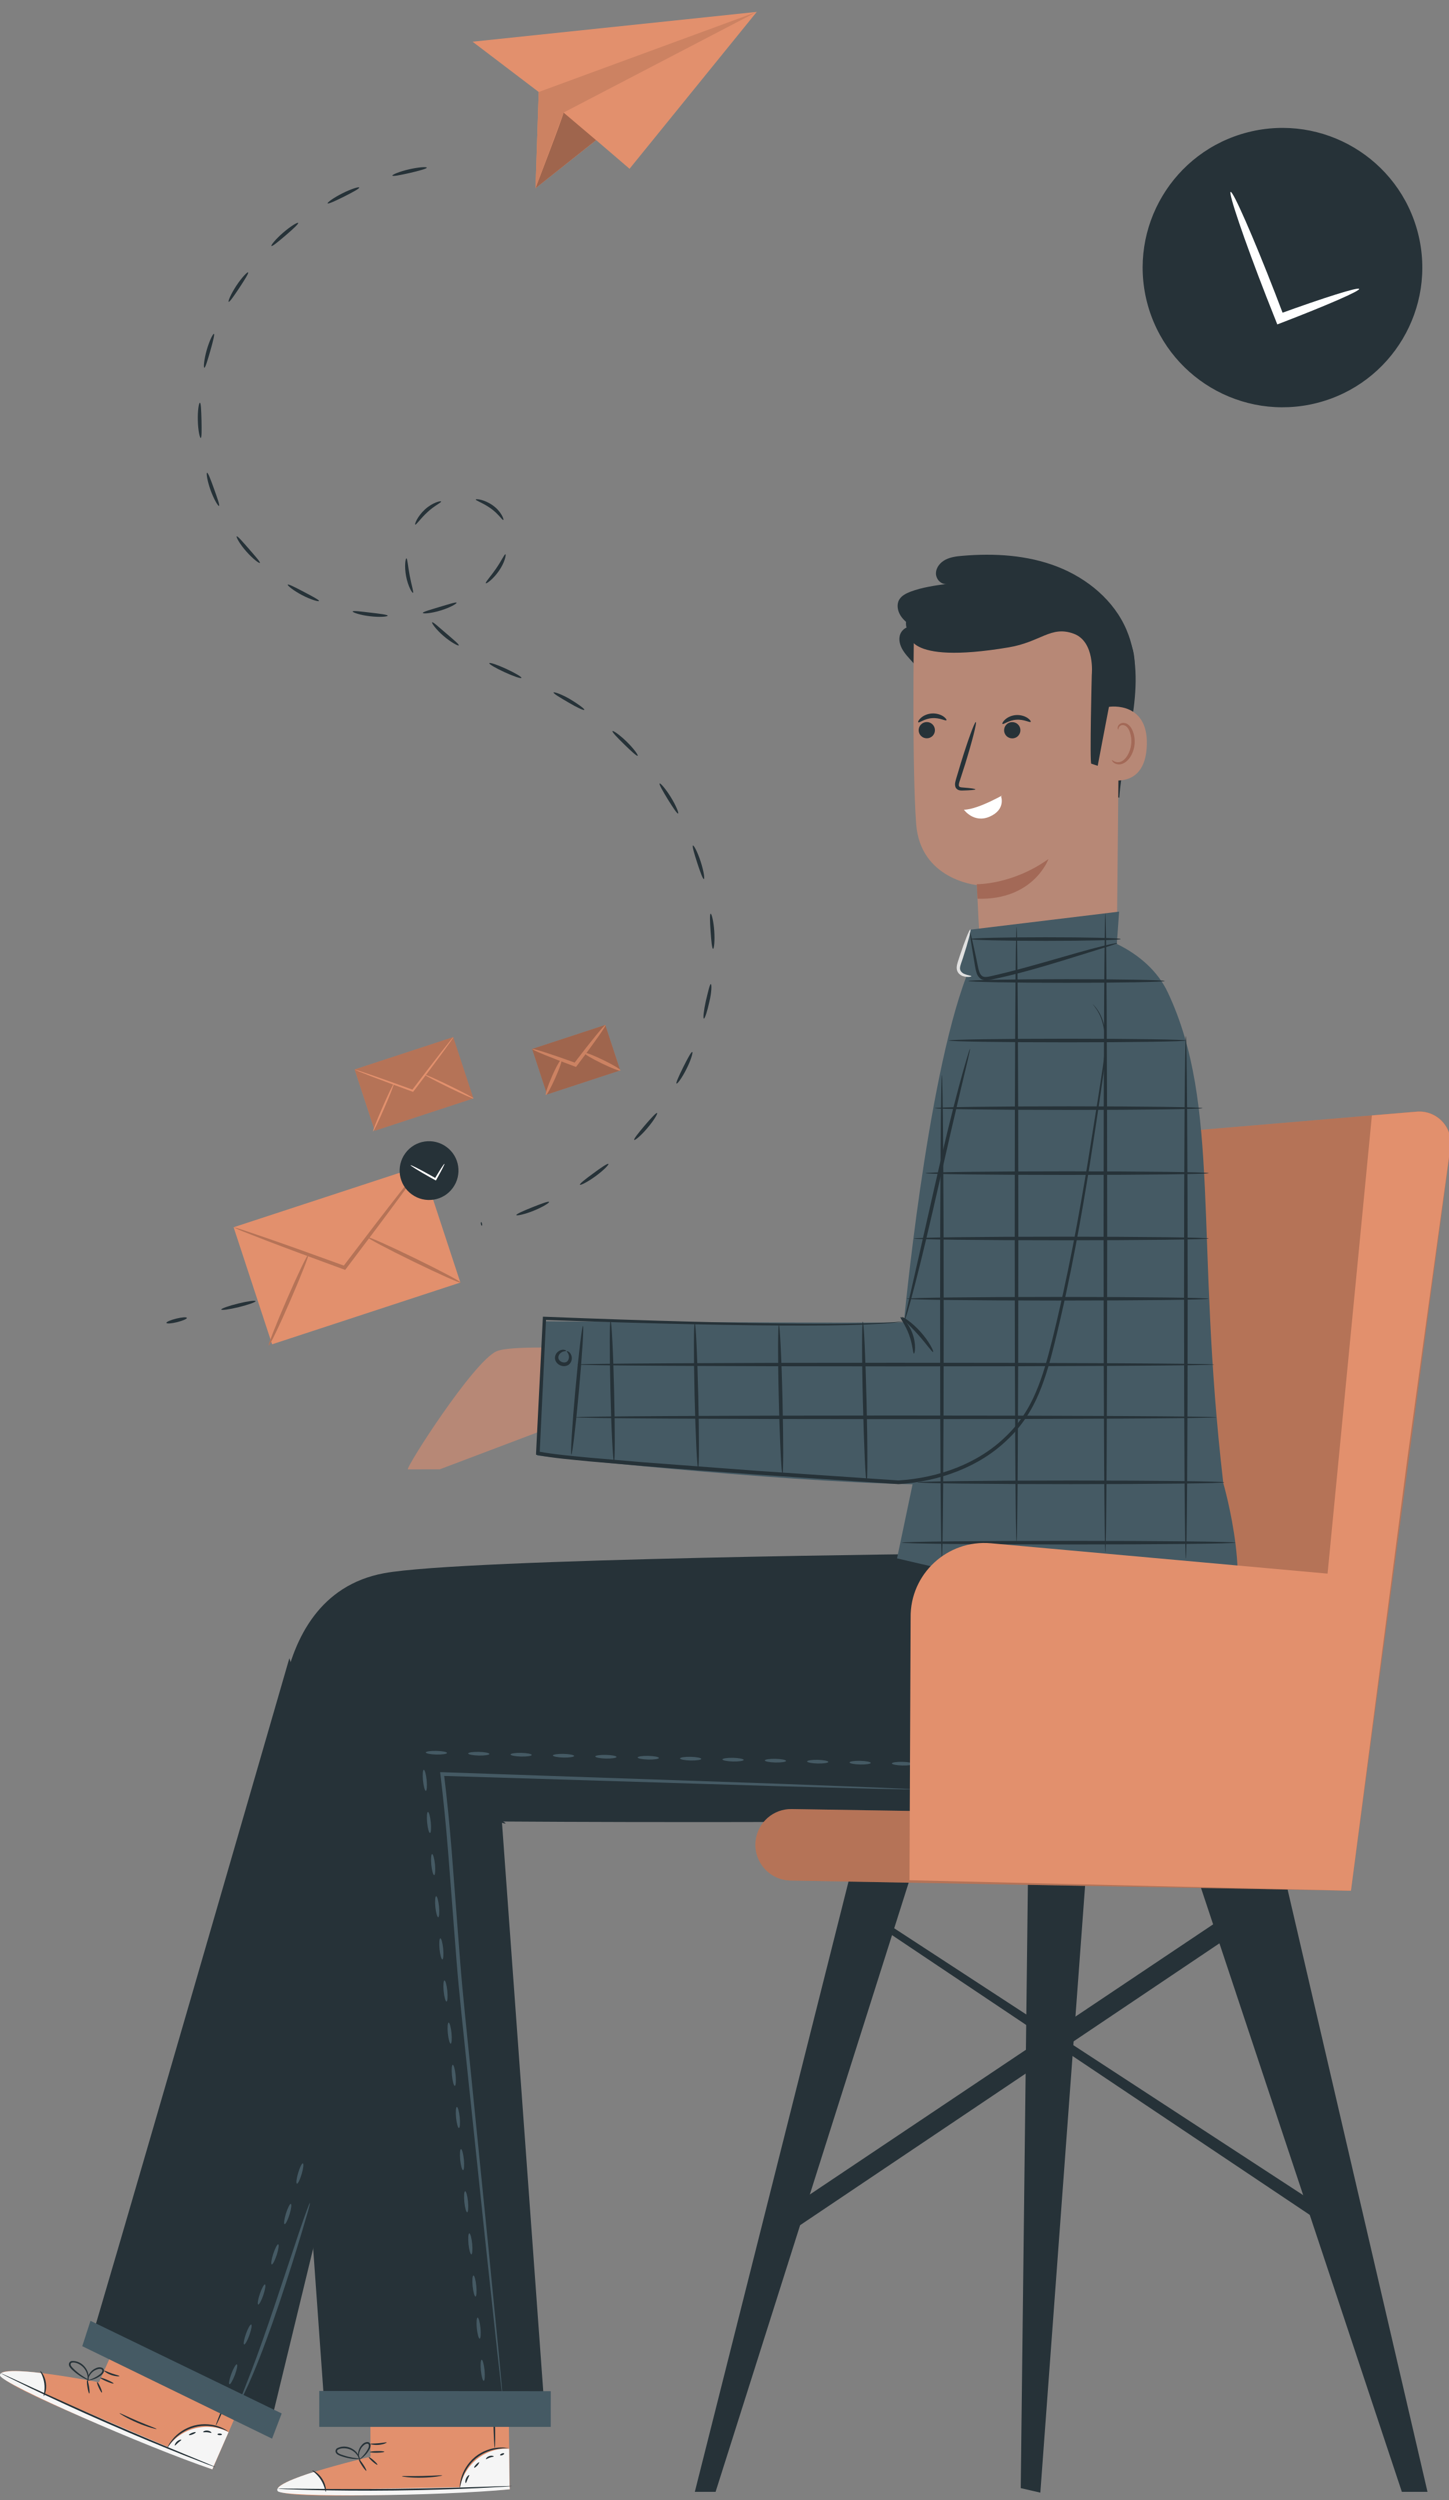 <svg width="91" height="157" viewBox="0 0 91 157" fill="none" xmlns="http://www.w3.org/2000/svg">
<rect x="0" y="0" width="91" height="157" fill="#808080" stroke="none"/>
<path d="M29.678 2.619L33.832 5.777L33.63 11.817L37.439 8.801L39.537 10.599L47.526 0.746L29.678 2.619Z" fill="#E2906D"/>
<path d="M35.394 7.067C35.39 7.252 33.629 11.821 33.629 11.821L37.434 8.801L35.39 7.067H35.394Z" fill="#E2906D"/>
<g opacity="0.3">
<path d="M35.394 7.067C35.39 7.252 33.629 11.821 33.629 11.821L37.434 8.801L35.39 7.067H35.394Z" fill="black"/>
</g>
<path d="M47.528 0.746L35.398 7.067L33.633 11.817L33.834 5.777L47.528 0.746Z" fill="#E2906D"/>
<path opacity="0.1" d="M47.528 0.746L35.398 7.067L33.633 11.817L33.834 5.777L47.528 0.746Z" fill="black"/>
<path d="M13.896 82.234C13.912 82.297 14.404 82.23 15.001 82.083C15.598 81.936 16.065 81.768 16.052 81.709C16.036 81.646 15.544 81.713 14.947 81.86C14.354 82.007 13.883 82.175 13.896 82.234Z" fill="#263238"/>
<path d="M10.453 83.074C10.47 83.137 10.768 83.116 11.121 83.028C11.474 82.94 11.752 82.822 11.735 82.759C11.718 82.696 11.42 82.717 11.067 82.805C10.713 82.893 10.436 83.011 10.453 83.074Z" fill="#263238"/>
<path d="M24.646 11.027C24.662 11.091 25.15 10.994 25.743 10.86C26.336 10.721 26.815 10.591 26.802 10.528C26.794 10.465 26.29 10.494 25.688 10.633C25.087 10.771 24.625 10.969 24.641 11.027H24.646Z" fill="#263238"/>
<path d="M20.576 12.771C20.61 12.825 21.06 12.619 21.607 12.346C22.149 12.073 22.586 11.838 22.561 11.775C22.536 11.716 22.056 11.863 21.501 12.141C20.951 12.418 20.543 12.716 20.576 12.771Z" fill="#263238"/>
<path d="M17.047 15.446C17.093 15.492 17.476 15.177 17.939 14.782C18.401 14.383 18.767 14.051 18.725 13.997C18.687 13.946 18.254 14.203 17.787 14.606C17.32 15.009 17.001 15.4 17.047 15.446Z" fill="#263238"/>
<path d="M14.362 18.953C14.421 18.982 14.698 18.575 15.035 18.071C15.367 17.563 15.632 17.147 15.581 17.105C15.531 17.067 15.182 17.428 14.841 17.945C14.501 18.462 14.307 18.924 14.362 18.957V18.953Z" fill="#263238"/>
<path d="M12.83 23.094C12.893 23.107 13.036 22.632 13.204 22.048C13.368 21.465 13.494 20.986 13.435 20.965C13.377 20.944 13.15 21.393 12.981 21.985C12.813 22.582 12.771 23.081 12.83 23.094Z" fill="#263238"/>
<path d="M12.608 27.504C12.671 27.496 12.667 27 12.655 26.395C12.638 25.791 12.621 25.295 12.554 25.291C12.491 25.287 12.406 25.782 12.423 26.399C12.436 27.017 12.545 27.508 12.608 27.504Z" fill="#263238"/>
<path d="M13.755 31.767C13.814 31.738 13.646 31.271 13.444 30.704C13.238 30.133 13.066 29.671 13.003 29.688C12.944 29.705 13.015 30.201 13.225 30.784C13.436 31.368 13.7 31.797 13.755 31.771V31.767Z" fill="#263238"/>
<path d="M16.32 35.349C16.366 35.303 16.034 34.934 15.639 34.476C15.239 34.022 14.92 33.644 14.865 33.682C14.815 33.716 15.054 34.161 15.466 34.627C15.874 35.093 16.282 35.396 16.324 35.349H16.32Z" fill="#263238"/>
<path d="M20.033 37.739C20.058 37.681 19.617 37.45 19.083 37.168C18.545 36.887 18.108 36.66 18.07 36.715C18.036 36.765 18.427 37.088 18.974 37.374C19.524 37.66 20.008 37.798 20.033 37.739Z" fill="#263238"/>
<path d="M24.347 38.663C24.347 38.6 23.855 38.541 23.253 38.47C22.652 38.399 22.16 38.336 22.148 38.399C22.135 38.458 22.61 38.626 23.228 38.697C23.842 38.773 24.347 38.726 24.347 38.663Z" fill="#263238"/>
<path d="M28.673 37.849C28.648 37.79 28.177 37.945 27.597 38.117C27.017 38.294 26.542 38.424 26.554 38.491C26.563 38.554 27.071 38.52 27.664 38.34C28.261 38.159 28.698 37.907 28.673 37.849Z" fill="#263238"/>
<path d="M31.742 34.808C31.679 34.787 31.486 35.236 31.141 35.723C30.801 36.215 30.464 36.576 30.511 36.626C30.548 36.673 30.969 36.374 31.33 35.854C31.696 35.337 31.801 34.82 31.742 34.804V34.808Z" fill="#263238"/>
<path d="M29.88 31.368C29.863 31.435 30.338 31.582 30.814 31.922C31.297 32.262 31.549 32.682 31.608 32.653C31.667 32.636 31.482 32.115 30.948 31.737C30.418 31.359 29.884 31.313 29.88 31.368Z" fill="#263238"/>
<path d="M26.079 32.943C26.138 32.977 26.407 32.561 26.844 32.162C27.273 31.759 27.727 31.557 27.702 31.494C27.689 31.435 27.163 31.553 26.684 31.994C26.213 32.431 26.024 32.922 26.079 32.947V32.943Z" fill="#263238"/>
<path d="M25.937 37.231C25.996 37.206 25.84 36.74 25.731 36.148C25.617 35.56 25.588 35.068 25.525 35.064C25.462 35.06 25.386 35.572 25.504 36.19C25.622 36.807 25.882 37.256 25.937 37.227V37.231Z" fill="#263238"/>
<path d="M28.812 40.528C28.85 40.474 28.467 40.158 28.009 39.764C27.55 39.373 27.189 39.037 27.139 39.079C27.092 39.121 27.387 39.537 27.858 39.94C28.328 40.343 28.778 40.578 28.812 40.528Z" fill="#263238"/>
<path d="M32.748 42.569C32.773 42.511 32.344 42.259 31.789 42.002C31.234 41.746 30.759 41.587 30.729 41.645C30.7 41.704 31.129 41.956 31.688 42.212C32.247 42.469 32.718 42.628 32.743 42.569H32.748Z" fill="#263238"/>
<path d="M36.696 44.577C36.729 44.522 36.33 44.224 35.8 43.905C35.266 43.594 34.787 43.434 34.766 43.485C34.736 43.548 35.161 43.8 35.687 44.106C36.208 44.417 36.658 44.627 36.696 44.577Z" fill="#263238"/>
<path d="M40.046 47.462C40.093 47.42 39.803 47.013 39.361 46.58C38.92 46.148 38.503 45.862 38.465 45.912C38.423 45.963 38.768 46.32 39.201 46.744C39.634 47.168 40 47.504 40.051 47.462H40.046Z" fill="#263238"/>
<path d="M42.587 51.087C42.641 51.057 42.456 50.591 42.133 50.066C41.809 49.541 41.477 49.163 41.426 49.201C41.372 49.239 41.62 49.672 41.935 50.188C42.255 50.705 42.528 51.116 42.587 51.087Z" fill="#263238"/>
<path d="M44.204 55.203C44.267 55.186 44.195 54.691 44.002 54.102C43.813 53.514 43.577 53.074 43.518 53.094C43.459 53.12 43.594 53.594 43.783 54.174C43.972 54.754 44.141 55.215 44.204 55.203Z" fill="#263238"/>
<path d="M44.782 59.583C44.845 59.583 44.899 59.084 44.857 58.47C44.815 57.857 44.693 57.366 44.63 57.378C44.567 57.387 44.584 57.882 44.626 58.487C44.668 59.092 44.718 59.583 44.782 59.588V59.583Z" fill="#263238"/>
<path d="M44.2 63.968C44.263 63.985 44.419 63.511 44.549 62.91C44.697 62.309 44.701 61.805 44.642 61.797C44.579 61.788 44.469 62.272 44.327 62.864C44.196 63.456 44.142 63.952 44.205 63.968H44.2Z" fill="#263238"/>
<path d="M42.491 68.042C42.545 68.076 42.844 67.668 43.117 67.118C43.395 66.568 43.533 66.085 43.474 66.06C43.416 66.035 43.18 66.471 42.907 67.017C42.638 67.563 42.432 68.013 42.486 68.046L42.491 68.042Z" fill="#263238"/>
<path d="M39.832 71.583C39.879 71.625 40.266 71.306 40.661 70.835C41.06 70.365 41.317 69.932 41.266 69.894C41.216 69.857 40.879 70.222 40.484 70.684C40.093 71.146 39.782 71.537 39.828 71.583H39.832Z" fill="#263238"/>
<path d="M36.417 74.397C36.451 74.451 36.901 74.229 37.401 73.863C37.902 73.498 38.251 73.137 38.209 73.091C38.166 73.04 37.754 73.317 37.267 73.679C36.775 74.036 36.384 74.342 36.422 74.397H36.417Z" fill="#263238"/>
<path d="M32.428 76.304C32.445 76.362 32.941 76.262 33.513 76.031C34.085 75.8 34.514 75.531 34.484 75.476C34.455 75.417 33.992 75.59 33.425 75.816C32.861 76.043 32.407 76.241 32.428 76.304Z" fill="#263238"/>
<path d="M30.2 76.867C30.212 76.93 30.238 76.976 30.259 76.972C30.279 76.972 30.288 76.913 30.275 76.85C30.263 76.787 30.238 76.74 30.216 76.745C30.195 76.745 30.187 76.803 30.2 76.867Z" fill="#263238"/>
<path d="M33.416 65.872L38.014 64.363L38.953 67.221L34.356 68.729L33.416 65.872Z" fill="#E2906D"/>
<g opacity="0.3">
<path d="M33.416 65.872L38.014 64.363L38.953 67.221L34.356 68.729L33.416 65.872Z" fill="black"/>
</g>
<path d="M33.43 65.875C33.409 65.933 34.59 66.416 36.096 66.971L36.175 67L36.226 66.933C36.251 66.9 36.276 66.866 36.302 66.832C37.302 65.509 38.076 64.409 38.026 64.371C37.975 64.333 37.121 65.371 36.117 66.694C36.091 66.727 36.066 66.761 36.041 66.794L36.171 66.757C34.666 66.211 33.447 65.82 33.426 65.879L33.43 65.875Z" fill="#E2906D"/>
<g opacity="0.1">
<path d="M33.43 65.875C33.409 65.934 34.59 66.417 36.096 66.971L36.175 67L36.226 66.933C36.251 66.9 36.276 66.866 36.302 66.832C37.302 65.509 38.076 64.409 38.026 64.371C37.975 64.333 37.121 65.371 36.117 66.694C36.091 66.727 36.066 66.761 36.041 66.795L36.171 66.757C34.666 66.211 33.447 65.82 33.426 65.879L33.43 65.875Z" fill="black"/>
</g>
<path d="M36.697 66.118C36.668 66.177 37.155 66.471 37.782 66.773C38.408 67.08 38.938 67.281 38.968 67.223C38.997 67.164 38.509 66.87 37.883 66.567C37.256 66.261 36.727 66.059 36.697 66.118Z" fill="#E2906D"/>
<g opacity="0.1">
<path d="M36.697 66.118C36.668 66.177 37.156 66.471 37.782 66.773C38.409 67.08 38.938 67.281 38.968 67.223C38.997 67.164 38.51 66.87 37.883 66.567C37.257 66.261 36.727 66.059 36.697 66.118Z" fill="black"/>
</g>
<path d="M34.282 68.76C34.34 68.785 34.597 68.307 34.87 67.698C35.148 67.072 35.333 66.538 35.249 66.543C35.185 66.543 34.925 66.992 34.66 67.605C34.395 68.218 34.223 68.735 34.282 68.76Z" fill="#E2906D"/>
<g opacity="0.1">
<path d="M34.282 68.76C34.34 68.785 34.597 68.307 34.87 67.698C35.148 67.072 35.333 66.538 35.249 66.543C35.185 66.543 34.925 66.992 34.66 67.605C34.395 68.218 34.223 68.735 34.282 68.76Z" fill="black"/>
</g>
<path d="M14.671 77.068L26.496 73.19L28.912 80.54L17.088 84.419L14.671 77.068Z" fill="#E2906D"/>
<path d="M14.682 77.072C14.682 77.072 14.863 77.173 15.208 77.311C15.595 77.463 16.091 77.656 16.68 77.887C17.928 78.366 19.66 79.012 21.599 79.718L21.679 79.747L21.729 79.68C21.792 79.596 21.86 79.508 21.927 79.42C23.218 77.719 24.374 76.173 25.202 75.043C25.593 74.506 25.917 74.056 26.173 73.704C26.4 73.384 26.518 73.204 26.505 73.191C26.493 73.183 26.35 73.347 26.102 73.649C25.833 73.989 25.484 74.426 25.072 74.947C24.21 76.047 23.032 77.58 21.742 79.281C21.674 79.369 21.607 79.458 21.544 79.542L21.674 79.504C19.736 78.798 17.995 78.177 16.73 77.74C16.129 77.538 15.628 77.366 15.233 77.232C14.88 77.118 14.682 77.059 14.674 77.076L14.682 77.072Z" fill="#E2906D"/>
<g opacity="0.2">
<path d="M14.682 77.072C14.682 77.072 14.863 77.173 15.207 77.311C15.594 77.463 16.09 77.656 16.679 77.887C17.928 78.366 19.66 79.012 21.598 79.718L21.678 79.747L21.729 79.68C21.792 79.596 21.859 79.508 21.926 79.42C23.217 77.719 24.373 76.173 25.201 75.043C25.593 74.506 25.916 74.056 26.173 73.704C26.4 73.384 26.518 73.204 26.505 73.191C26.492 73.183 26.349 73.347 26.101 73.649C25.832 73.989 25.483 74.426 25.071 74.947C24.209 76.047 23.032 77.58 21.741 79.281C21.674 79.369 21.607 79.458 21.544 79.542L21.674 79.504C19.736 78.798 17.995 78.177 16.73 77.74C16.128 77.538 15.628 77.366 15.233 77.232C14.88 77.118 14.682 77.059 14.674 77.076L14.682 77.072Z" fill="black"/>
</g>
<path d="M23.085 77.694C23.056 77.752 24.342 78.433 25.953 79.218C27.563 80.004 28.892 80.596 28.921 80.537C28.95 80.478 27.668 79.798 26.053 79.012C24.443 78.227 23.114 77.635 23.085 77.694Z" fill="#E2906D"/>
<g opacity="0.2">
<path d="M23.085 77.694C23.055 77.752 24.342 78.433 25.952 79.218C27.562 80.004 28.891 80.596 28.92 80.537C28.95 80.478 27.668 79.798 26.053 79.012C24.443 78.227 23.114 77.635 23.085 77.694Z" fill="black"/>
</g>
<path d="M16.879 84.489C16.938 84.514 17.543 83.259 18.229 81.68C18.914 80.1 19.423 78.803 19.368 78.777C19.309 78.752 18.704 80.008 18.018 81.587C17.333 83.162 16.824 84.464 16.879 84.489Z" fill="#E2906D"/>
<g opacity="0.2">
<path d="M16.88 84.489C16.938 84.514 17.544 83.259 18.229 81.68C18.914 80.1 19.423 78.803 19.369 78.777C19.31 78.752 18.704 80.008 18.019 81.587C17.334 83.162 16.825 84.464 16.88 84.489Z" fill="black"/>
</g>
<path d="M25.853 74.997C26.677 75.602 27.833 75.426 28.434 74.602C29.04 73.779 28.863 72.624 28.039 72.024C27.215 71.419 26.059 71.595 25.457 72.418C24.852 73.242 25.029 74.397 25.853 74.997Z" fill="#263238"/>
<path d="M25.781 73.17C25.764 73.2 26.319 73.544 27.021 73.939C27.122 73.993 27.223 74.048 27.32 74.103L27.374 74.132L27.404 74.082C27.719 73.523 27.938 73.099 27.913 73.086C27.887 73.069 27.627 73.472 27.299 74.023L27.383 74.002C27.286 73.947 27.189 73.892 27.088 73.834C26.386 73.439 25.806 73.145 25.789 73.174L25.781 73.17Z" fill="white"/>
<path d="M22.269 67.159L28.464 65.127L29.73 68.977L23.535 71.01L22.269 67.159Z" fill="#E2906D"/>
<g opacity="0.2">
<path d="M22.27 67.159L28.465 65.126L29.731 68.977L23.536 71.01L22.27 67.159Z" fill="black"/>
</g>
<path d="M22.276 67.164C22.276 67.164 22.372 67.215 22.553 67.29C22.755 67.37 23.016 67.471 23.323 67.593C23.979 67.844 24.887 68.18 25.9 68.55L25.942 68.567L25.967 68.533C26.001 68.491 26.035 68.445 26.072 68.399C26.749 67.508 27.355 66.698 27.788 66.106C27.994 65.824 28.162 65.589 28.297 65.404C28.414 65.236 28.477 65.14 28.469 65.135C28.461 65.131 28.389 65.215 28.259 65.375C28.116 65.555 27.935 65.782 27.721 66.055C27.271 66.631 26.653 67.433 25.976 68.328C25.942 68.374 25.904 68.42 25.875 68.462L25.942 68.441C24.929 68.071 24.012 67.748 23.352 67.517C23.037 67.412 22.776 67.32 22.57 67.252C22.385 67.194 22.28 67.164 22.28 67.168L22.276 67.164Z" fill="#E2906D"/>
<g opacity="0.2">
<path d="M22.276 67.164C22.276 67.164 22.373 67.214 22.554 67.29C22.756 67.37 23.016 67.471 23.323 67.592C23.979 67.844 24.887 68.18 25.901 68.55L25.943 68.567L25.968 68.533C26.001 68.491 26.035 68.445 26.073 68.399C26.75 67.508 27.355 66.698 27.788 66.106C27.994 65.824 28.163 65.589 28.297 65.404C28.415 65.236 28.478 65.14 28.47 65.135C28.461 65.131 28.39 65.215 28.259 65.375C28.116 65.555 27.936 65.782 27.721 66.055C27.271 66.631 26.653 67.433 25.976 68.327C25.943 68.374 25.905 68.42 25.875 68.462L25.943 68.441C24.929 68.071 24.013 67.748 23.353 67.517C23.037 67.412 22.777 67.319 22.571 67.252C22.386 67.193 22.28 67.164 22.28 67.168L22.276 67.164Z" fill="#E2906D"/>
</g>
<path d="M26.682 67.492C26.67 67.521 27.338 67.878 28.183 68.29C29.029 68.701 29.722 69.012 29.739 68.978C29.752 68.949 29.083 68.592 28.238 68.18C27.393 67.769 26.699 67.458 26.682 67.492Z" fill="#E2906D"/>
<g opacity="0.2">
<path d="M26.683 67.492C26.671 67.521 27.339 67.878 28.184 68.29C29.029 68.702 29.723 69.012 29.74 68.979C29.753 68.949 29.084 68.592 28.239 68.181C27.394 67.769 26.7 67.458 26.683 67.492Z" fill="#E2906D"/>
</g>
<path d="M23.429 71.049C23.458 71.062 23.778 70.403 24.135 69.579C24.497 68.752 24.762 68.072 24.732 68.059C24.703 68.046 24.383 68.706 24.026 69.529C23.664 70.356 23.399 71.037 23.429 71.049Z" fill="#E2906D"/>
<g opacity="0.2">
<path d="M23.428 71.049C23.458 71.062 23.777 70.403 24.135 69.579C24.496 68.752 24.761 68.072 24.732 68.059C24.702 68.046 24.383 68.706 24.025 69.529C23.664 70.356 23.399 71.037 23.428 71.049Z" fill="#E2906D"/>
</g>
<path d="M72.03 18.961C73.225 23.657 78.001 26.496 82.701 25.307C87.402 24.114 90.244 19.343 89.054 14.648C87.86 9.952 83.084 7.113 78.383 8.302C73.683 9.494 70.841 14.265 72.03 18.961Z" fill="#263238"/>
<path d="M77.285 12.048C77.134 12.107 78.13 15.043 79.518 18.604C79.72 19.121 79.917 19.621 80.111 20.104L80.216 20.372L80.481 20.272C83.327 19.175 85.408 18.273 85.358 18.142C85.308 18.012 83.146 18.692 80.279 19.734L80.649 19.902C80.464 19.415 80.27 18.915 80.073 18.398C78.69 14.837 77.441 11.998 77.29 12.056L77.285 12.048Z" fill="white"/>
<path d="M23.27 154.268L23.253 149.648L31.918 149.56L32.015 156.318L31.477 156.36C29.089 156.515 19.317 156.99 17.716 156.523C15.929 156.003 23.27 154.272 23.27 154.272V154.268Z" fill="#E2906D"/>
<path d="M28.87 156.284C28.988 155.562 29.383 154.885 29.955 154.428C30.531 153.97 31.241 153.726 31.973 153.777L31.998 156.196L28.866 156.284H28.87Z" fill="#F5F5F5"/>
<path d="M19.684 155.242C19.684 155.242 17.111 156.011 17.439 156.435C17.767 156.855 27.656 156.75 32.016 156.322L31.999 156.129L20.462 156.351C20.462 156.351 20.189 155.259 19.684 155.247V155.242Z" fill="#F5F5F5"/>
<path d="M32.133 156.12C32.133 156.12 32.083 156.129 31.986 156.137C31.856 156.145 31.717 156.158 31.557 156.166C31.128 156.187 30.603 156.217 29.985 156.25C28.656 156.313 26.819 156.372 24.788 156.397C22.757 156.423 20.916 156.397 19.587 156.368C18.965 156.347 18.439 156.334 18.01 156.318C17.851 156.309 17.712 156.305 17.581 156.297C17.485 156.292 17.434 156.284 17.434 156.284C17.434 156.284 17.485 156.28 17.586 156.276C17.716 156.276 17.855 156.276 18.015 156.276C18.443 156.276 18.969 156.284 19.591 156.292C20.92 156.305 22.761 156.313 24.788 156.292C26.819 156.267 28.656 156.221 29.985 156.175C30.607 156.154 31.133 156.137 31.561 156.124C31.721 156.124 31.86 156.116 31.99 156.112C32.087 156.112 32.142 156.112 32.142 156.112L32.133 156.12Z" fill="#263238"/>
<path d="M20.46 156.481C20.427 156.486 20.401 156.112 20.157 155.734C19.922 155.352 19.598 155.163 19.615 155.137C19.619 155.112 19.994 155.272 20.246 155.679C20.502 156.082 20.485 156.49 20.46 156.481Z" fill="#263238"/>
<path d="M23.006 155.158C22.981 155.175 22.859 155.028 22.729 154.831C22.598 154.633 22.514 154.461 22.54 154.444C22.565 154.428 22.687 154.575 22.817 154.772C22.947 154.969 23.032 155.142 23.006 155.158Z" fill="#263238"/>
<path d="M23.705 154.78C23.684 154.801 23.549 154.713 23.398 154.579C23.247 154.444 23.141 154.323 23.158 154.302C23.179 154.281 23.314 154.369 23.465 154.503C23.616 154.638 23.722 154.759 23.705 154.78Z" fill="#263238"/>
<path d="M24.137 153.962C24.137 153.991 23.935 154.02 23.687 154.025C23.439 154.029 23.233 154.012 23.233 153.983C23.233 153.953 23.435 153.924 23.683 153.92C23.931 153.915 24.137 153.932 24.137 153.962Z" fill="#263238"/>
<path d="M24.282 153.382C24.291 153.407 24.072 153.508 23.778 153.533C23.484 153.558 23.252 153.495 23.257 153.47C23.261 153.44 23.492 153.453 23.77 153.428C24.047 153.407 24.27 153.352 24.282 153.382Z" fill="#263238"/>
<path d="M22.703 154.407C22.703 154.407 22.489 154.449 22.148 154.407C21.976 154.39 21.774 154.348 21.555 154.281C21.446 154.243 21.332 154.218 21.215 154.146C21.16 154.108 21.097 154.058 21.076 153.974C21.051 153.89 21.097 153.798 21.156 153.751C21.686 153.47 22.22 153.764 22.421 154.037C22.531 154.176 22.581 154.314 22.606 154.407C22.632 154.503 22.627 154.558 22.623 154.558C22.602 154.566 22.581 154.339 22.363 154.087C22.253 153.961 22.093 153.844 21.883 153.785C21.686 153.73 21.408 153.718 21.219 153.835C21.131 153.903 21.169 154.003 21.265 154.062C21.358 154.121 21.475 154.155 21.581 154.192C21.791 154.264 21.988 154.306 22.157 154.335C22.489 154.39 22.703 154.39 22.703 154.407Z" fill="#263238"/>
<path d="M22.56 154.436C22.56 154.436 22.468 154.302 22.493 154.05C22.506 153.928 22.548 153.781 22.64 153.642C22.737 153.516 22.863 153.348 23.099 153.352C23.229 153.369 23.292 153.512 23.271 153.609C23.262 153.705 23.221 153.789 23.178 153.856C23.099 153.995 23.006 154.108 22.918 154.197C22.745 154.369 22.607 154.436 22.602 154.423C22.594 154.411 22.712 154.323 22.863 154.146C22.939 154.058 23.019 153.945 23.094 153.81C23.17 153.693 23.221 153.478 23.078 153.457C22.939 153.445 22.796 153.588 22.712 153.697C22.628 153.819 22.577 153.949 22.556 154.058C22.514 154.285 22.569 154.428 22.552 154.432L22.56 154.436Z" fill="#263238"/>
<path d="M31.932 153.751C31.932 153.751 31.684 153.73 31.293 153.781C30.906 153.827 30.368 153.991 29.901 154.369C29.434 154.747 29.165 155.242 29.043 155.612C28.913 155.986 28.904 156.234 28.883 156.234C28.875 156.234 28.875 156.171 28.883 156.057C28.892 155.944 28.917 155.784 28.972 155.591C29.081 155.205 29.35 154.688 29.834 154.289C30.317 153.894 30.881 153.735 31.284 153.705C31.486 153.688 31.65 153.697 31.759 153.714C31.873 153.73 31.932 153.743 31.932 153.751Z" fill="#263238"/>
<path d="M30.993 150.16C31.022 150.16 31.064 150.954 31.085 151.937C31.11 152.92 31.102 153.714 31.073 153.718C31.043 153.718 31.001 152.924 30.98 151.941C30.959 150.958 30.963 150.165 30.993 150.16Z" fill="#263238"/>
<path d="M27.773 155.452C27.773 155.478 27.214 155.578 26.512 155.591C25.809 155.608 25.242 155.532 25.242 155.503C25.242 155.473 25.809 155.503 26.507 155.486C27.205 155.473 27.769 155.423 27.773 155.452Z" fill="#263238"/>
<path d="M29.468 155.431C29.489 155.452 29.422 155.553 29.367 155.683C29.308 155.814 29.279 155.927 29.249 155.927C29.22 155.927 29.203 155.793 29.27 155.641C29.337 155.49 29.447 155.41 29.468 155.431Z" fill="#263238"/>
<path d="M30.099 154.629C30.099 154.629 30.066 154.738 29.977 154.831C29.889 154.923 29.801 154.982 29.78 154.961C29.759 154.94 29.813 154.852 29.901 154.759C29.99 154.667 30.078 154.608 30.099 154.629Z" fill="#263238"/>
<path d="M31.011 154.255C31.007 154.285 30.889 154.285 30.763 154.331C30.637 154.373 30.544 154.444 30.523 154.428C30.498 154.411 30.569 154.289 30.729 154.234C30.885 154.18 31.019 154.234 31.011 154.26V154.255Z" fill="#263238"/>
<path d="M31.662 154.075C31.675 154.1 31.624 154.146 31.553 154.176C31.481 154.205 31.414 154.205 31.406 154.176C31.393 154.15 31.444 154.104 31.515 154.075C31.586 154.045 31.654 154.045 31.662 154.075Z" fill="#263238"/>
<path d="M6.214 149.602L8.102 145.385L16.036 148.867L13.341 155.066L12.836 154.881C10.595 154.041 1.493 150.458 0.227 149.371C-1.185 148.161 6.219 149.602 6.219 149.602H6.214Z" fill="#E2906D"/>
<path d="M10.491 153.743C10.895 153.13 11.534 152.676 12.245 152.495C12.955 152.315 13.704 152.386 14.351 152.735L13.38 154.948L10.491 153.743Z" fill="#F5F5F5"/>
<path d="M2.543 149.018C2.543 149.018 -0.119 148.661 0.003 149.182C0.125 149.698 9.186 153.667 13.336 155.07L13.399 154.89L2.791 150.349C2.791 150.349 2.993 149.245 2.539 149.022L2.543 149.018Z" fill="#F5F5F5"/>
<path d="M13.53 154.931C13.53 154.931 13.479 154.919 13.387 154.885C13.265 154.839 13.135 154.793 12.983 154.738C12.584 154.583 12.092 154.394 11.516 154.167C10.28 153.676 8.577 152.978 6.718 152.164C4.856 151.349 3.191 150.576 1.988 150.001C1.429 149.728 0.958 149.497 0.572 149.308C0.429 149.236 0.302 149.173 0.189 149.114C0.101 149.068 0.059 149.043 0.059 149.039C0.059 149.039 0.109 149.056 0.197 149.093C0.315 149.148 0.441 149.203 0.588 149.27C0.975 149.45 1.454 149.669 2.018 149.929C3.225 150.488 4.898 151.248 6.756 152.063C8.615 152.873 10.309 153.583 11.541 154.091C12.117 154.327 12.601 154.528 12.996 154.692C13.143 154.755 13.273 154.81 13.391 154.86C13.479 154.898 13.526 154.923 13.526 154.923L13.53 154.931Z" fill="#263238"/>
<path d="M2.746 150.467C2.717 150.459 2.843 150.106 2.78 149.661C2.721 149.215 2.502 148.913 2.532 148.892C2.549 148.871 2.822 149.169 2.885 149.644C2.952 150.118 2.771 150.48 2.75 150.463L2.746 150.467Z" fill="#263238"/>
<path d="M5.606 150.307C5.576 150.311 5.526 150.127 5.488 149.896C5.45 149.665 5.446 149.471 5.475 149.467C5.505 149.463 5.555 149.648 5.593 149.879C5.631 150.11 5.635 150.303 5.606 150.307Z" fill="#263238"/>
<path d="M6.4 150.248C6.375 150.261 6.286 150.122 6.202 149.938C6.118 149.757 6.072 149.598 6.101 149.585C6.127 149.572 6.215 149.711 6.299 149.896C6.383 150.076 6.429 150.236 6.4 150.248Z" fill="#263238"/>
<path d="M7.131 149.677C7.119 149.702 6.925 149.648 6.694 149.547C6.463 149.45 6.286 149.35 6.299 149.32C6.311 149.295 6.505 149.35 6.736 149.45C6.967 149.547 7.144 149.648 7.131 149.677Z" fill="#263238"/>
<path d="M7.504 149.211C7.504 149.24 7.261 149.24 6.983 149.144C6.706 149.047 6.516 148.892 6.533 148.871C6.55 148.846 6.752 148.951 7.017 149.043C7.282 149.135 7.504 149.182 7.504 149.211Z" fill="#263238"/>
<path d="M5.642 149.497C5.642 149.497 5.432 149.446 5.133 149.27C4.986 149.182 4.814 149.064 4.641 148.913C4.557 148.833 4.465 148.762 4.385 148.648C4.351 148.594 4.313 148.522 4.33 148.434C4.343 148.35 4.423 148.279 4.498 148.266C5.095 148.228 5.465 148.716 5.537 149.047C5.579 149.22 5.57 149.367 5.554 149.459C5.537 149.556 5.511 149.606 5.507 149.602C5.486 149.602 5.562 149.388 5.465 149.064C5.419 148.909 5.318 148.732 5.154 148.59C4.999 148.459 4.746 148.329 4.528 148.363C4.418 148.388 4.41 148.497 4.477 148.59C4.536 148.682 4.633 148.762 4.708 148.837C4.872 148.989 5.032 149.11 5.175 149.203C5.457 149.392 5.65 149.476 5.642 149.493V149.497Z" fill="#263238"/>
<path d="M5.5 149.467C5.5 149.467 5.47 149.308 5.597 149.089C5.66 148.984 5.756 148.867 5.899 148.779C6.038 148.703 6.223 148.598 6.437 148.703C6.551 148.77 6.547 148.93 6.492 149.005C6.442 149.089 6.37 149.148 6.307 149.194C6.177 149.287 6.046 149.354 5.933 149.396C5.706 149.48 5.55 149.488 5.55 149.476C5.55 149.459 5.693 149.43 5.903 149.329C6.009 149.278 6.131 149.211 6.252 149.115C6.37 149.039 6.501 148.867 6.383 148.787C6.261 148.72 6.076 148.787 5.954 148.854C5.824 148.93 5.727 149.026 5.664 149.123C5.533 149.312 5.525 149.467 5.504 149.463L5.5 149.467Z" fill="#263238"/>
<path d="M14.319 152.693C14.319 152.693 14.1 152.571 13.722 152.458C13.348 152.34 12.793 152.269 12.213 152.424C11.632 152.58 11.182 152.916 10.918 153.201C10.649 153.487 10.535 153.709 10.518 153.701C10.514 153.701 10.535 153.638 10.59 153.541C10.644 153.441 10.733 153.306 10.863 153.151C11.119 152.844 11.582 152.483 12.187 152.319C12.793 152.16 13.373 152.248 13.747 152.382C13.937 152.449 14.084 152.525 14.18 152.584C14.277 152.643 14.323 152.685 14.319 152.689V152.693Z" fill="#263238"/>
<path d="M14.948 149.034C14.973 149.047 14.687 149.786 14.3 150.693C13.918 151.596 13.585 152.323 13.556 152.31C13.531 152.298 13.817 151.559 14.204 150.651C14.586 149.748 14.918 149.022 14.948 149.034Z" fill="#263238"/>
<path d="M9.831 152.533C9.822 152.559 9.267 152.42 8.624 152.143C7.976 151.866 7.489 151.563 7.506 151.542C7.522 151.517 8.023 151.773 8.666 152.046C9.305 152.319 9.843 152.504 9.835 152.533H9.831Z" fill="#263238"/>
<path d="M11.385 153.209C11.398 153.239 11.293 153.302 11.188 153.394C11.082 153.487 11.007 153.583 10.982 153.571C10.956 153.558 10.994 153.428 11.116 153.319C11.238 153.209 11.373 153.184 11.381 153.209H11.385Z" fill="#263238"/>
<path d="M12.293 152.739C12.305 152.764 12.217 152.827 12.099 152.873C11.982 152.92 11.877 152.936 11.864 152.911C11.851 152.886 11.94 152.823 12.057 152.777C12.175 152.731 12.28 152.714 12.293 152.739Z" fill="#263238"/>
<path d="M13.277 152.773C13.261 152.798 13.155 152.752 13.021 152.739C12.886 152.726 12.777 152.756 12.76 152.726C12.743 152.701 12.861 152.617 13.029 152.634C13.197 152.647 13.294 152.752 13.277 152.773Z" fill="#263238"/>
<path d="M13.94 152.878C13.94 152.907 13.877 152.928 13.797 152.924C13.721 152.924 13.658 152.895 13.658 152.865C13.658 152.836 13.721 152.815 13.801 152.819C13.877 152.819 13.94 152.848 13.94 152.878Z" fill="#263238"/>
<path d="M84.842 118.732L91.098 72.032C91.266 70.785 90.232 69.701 88.975 69.806L73.898 71.079C72.51 71.196 71.409 72.297 71.291 73.687L67.62 117.905L84.842 118.736V118.732Z" fill="#E2906D"/>
<g opacity="0.2">
<path d="M84.842 118.732L91.098 72.032C91.266 70.785 90.232 69.701 88.975 69.806L73.898 71.079C72.51 71.196 71.409 72.297 71.291 73.687L67.62 117.905L84.842 118.736V118.732Z" fill="black"/>
</g>
<path d="M70.295 50.096C70.421 48.319 70.888 46.585 71.148 44.821C71.409 43.057 71.447 41.196 70.749 39.558C69.963 37.702 68.281 36.316 66.401 35.585C64.522 34.854 62.449 34.732 60.439 34.904C60.078 34.934 59.708 34.98 59.384 35.144C59.06 35.308 58.791 35.623 58.779 35.988C58.766 36.353 59.09 36.719 59.451 36.669C58.686 36.773 57.917 36.883 57.194 37.151C56.908 37.261 56.609 37.408 56.462 37.676C56.298 37.983 56.374 38.374 56.563 38.668C56.752 38.962 57.038 39.172 57.32 39.382C56.967 39.268 56.584 39.571 56.504 39.932C56.424 40.293 56.575 40.667 56.794 40.969C57.008 41.272 57.286 41.52 57.509 41.818C58.417 43.027 58.24 44.703 58.018 46.198" fill="#263238"/>
<path d="M70.125 60.533L61.628 60.382C61.514 59.399 61.35 55.581 61.35 55.581C61.35 55.581 57.798 55.253 57.537 51.742C57.276 48.231 57.39 40.125 57.39 40.125C61.355 38.126 66.089 38.428 69.768 40.91L70.314 41.28L70.125 60.537V60.533Z" fill="#B78876"/>
<path d="M58.57 46.211C58.768 46.009 58.764 45.686 58.562 45.488C58.36 45.291 58.036 45.295 57.839 45.497C57.641 45.698 57.645 46.022 57.847 46.219C58.049 46.416 58.373 46.412 58.57 46.211Z" fill="#263238"/>
<path d="M57.667 45.358C57.726 45.417 58.054 45.127 58.537 45.098C59.021 45.06 59.386 45.295 59.437 45.228C59.462 45.199 59.399 45.094 59.239 44.984C59.08 44.879 58.815 44.783 58.516 44.804C58.214 44.825 57.965 44.959 57.827 45.089C57.684 45.22 57.638 45.333 57.667 45.358Z" fill="#263238"/>
<path d="M63.277 45.438C63.046 45.602 62.991 45.921 63.151 46.152C63.315 46.383 63.634 46.438 63.865 46.278C64.097 46.114 64.151 45.795 63.992 45.564C63.828 45.333 63.508 45.278 63.277 45.438Z" fill="#263238"/>
<path d="M62.958 45.459C63.017 45.518 63.345 45.228 63.828 45.198C64.312 45.161 64.678 45.396 64.728 45.329C64.753 45.299 64.69 45.194 64.53 45.085C64.371 44.98 64.106 44.883 63.807 44.904C63.505 44.925 63.256 45.06 63.118 45.19C62.975 45.32 62.928 45.434 62.958 45.459Z" fill="#263238"/>
<path d="M61.262 49.571C61.262 49.533 60.96 49.491 60.468 49.453C60.342 49.449 60.241 49.424 60.224 49.356C60.194 49.281 60.236 49.142 60.291 48.987C60.396 48.659 60.501 48.328 60.615 47.979C61.056 46.547 61.359 45.367 61.283 45.341C61.212 45.32 60.791 46.463 60.35 47.895C60.245 48.243 60.148 48.58 60.047 48.907C60.009 49.058 59.934 49.235 60.009 49.436C60.051 49.537 60.157 49.608 60.241 49.625C60.325 49.646 60.396 49.642 60.459 49.642C60.951 49.63 61.258 49.604 61.258 49.566L61.262 49.571Z" fill="#263238"/>
<path d="M62.869 50.012C63.357 49.68 61.524 50.835 60.536 50.848C60.536 50.848 61.158 51.717 62.15 51.284C63.18 50.835 62.869 50.012 62.869 50.012Z" fill="white"/>
<path d="M61.344 55.526C61.344 55.526 63.576 55.568 65.847 53.943C65.847 53.943 64.918 56.539 61.39 56.438L61.344 55.526Z" fill="#A36957"/>
<path d="M70.428 43.934L70.243 48.492C70.243 48.492 68.645 48.004 68.536 47.958C68.427 47.912 68.566 42.376 68.566 42.376C68.566 42.376 68.788 40.289 67.426 39.793C65.993 39.273 65.37 40.314 63.34 40.654C56.642 41.78 57.104 39.73 57.104 39.73C57.104 39.73 56.259 38.827 57.979 37.836C59.757 36.811 64 36.509 66.358 37.319C70.996 38.916 71.261 40.495 71.261 41.893C71.261 43.85 70.428 43.934 70.428 43.934Z" fill="#263238"/>
<path d="M69.639 44.392C69.715 44.363 72.25 44.035 72.01 47.022C71.771 50.008 68.828 48.781 68.832 48.693C68.832 48.609 69.643 44.392 69.643 44.392H69.639Z" fill="#B78876"/>
<path d="M69.831 47.719C69.831 47.719 69.882 47.761 69.966 47.807C70.05 47.853 70.193 47.891 70.353 47.845C70.676 47.752 70.983 47.273 71.042 46.736C71.072 46.463 71.034 46.202 70.958 45.98C70.882 45.753 70.756 45.589 70.596 45.547C70.441 45.497 70.319 45.585 70.277 45.665C70.231 45.745 70.243 45.808 70.226 45.812C70.218 45.82 70.168 45.757 70.201 45.635C70.218 45.577 70.26 45.509 70.336 45.459C70.411 45.404 70.521 45.383 70.63 45.404C70.861 45.438 71.05 45.669 71.139 45.913C71.24 46.16 71.286 46.454 71.252 46.761C71.185 47.362 70.832 47.899 70.39 47.992C70.176 48.029 70.004 47.954 69.919 47.874C69.831 47.794 69.823 47.723 69.831 47.719Z" fill="#A36957"/>
<path d="M36.246 84.674C36.246 84.674 32.058 84.473 31.188 84.855C29.729 85.489 25.402 92.272 25.621 92.272C26.273 92.272 27.622 92.268 27.622 92.268L34.358 89.719L35.943 90.118L36.246 84.674Z" fill="#B78876"/>
<path d="M18.171 104.137C18.171 104.137 5.579 147.67 5.562 147.443C5.545 147.22 16.838 152.874 16.838 152.874L24.465 121.399L18.171 104.137Z" fill="#263238"/>
<path d="M17.086 153.142L5.166 147.334L5.683 145.742L17.691 151.559L17.086 153.142Z" fill="#455A64"/>
<path d="M18.647 137.128C18.71 137.145 18.841 136.876 18.946 136.523C19.051 136.17 19.084 135.872 19.021 135.855C18.958 135.838 18.828 136.107 18.723 136.46C18.618 136.813 18.584 137.111 18.647 137.128Z" fill="#455A64"/>
<path d="M17.874 139.669C17.933 139.69 18.072 139.421 18.181 139.068C18.291 138.715 18.328 138.417 18.265 138.4C18.202 138.384 18.068 138.652 17.958 139.001C17.849 139.35 17.811 139.652 17.874 139.669Z" fill="#455A64"/>
<path d="M17.063 142.201C17.122 142.222 17.265 141.954 17.379 141.605C17.492 141.256 17.534 140.958 17.475 140.937C17.417 140.916 17.274 141.185 17.16 141.534C17.047 141.882 17.005 142.18 17.063 142.201Z" fill="#455A64"/>
<path d="M16.214 144.717C16.273 144.738 16.42 144.474 16.537 144.125C16.655 143.776 16.701 143.478 16.642 143.457C16.584 143.436 16.436 143.701 16.319 144.049C16.201 144.398 16.155 144.696 16.214 144.717Z" fill="#455A64"/>
<path d="M15.331 147.225C15.39 147.246 15.541 146.985 15.663 146.637C15.785 146.292 15.84 145.994 15.777 145.973C15.718 145.952 15.567 146.217 15.445 146.561C15.323 146.905 15.272 147.204 15.331 147.225Z" fill="#455A64"/>
<path d="M14.41 149.723C14.469 149.744 14.62 149.484 14.751 149.14C14.881 148.795 14.936 148.497 14.873 148.476C14.814 148.455 14.662 148.716 14.532 149.06C14.406 149.404 14.347 149.702 14.41 149.723Z" fill="#455A64"/>
<path d="M15.082 150.769C15.082 150.769 15.187 150.614 15.334 150.311C15.481 150.013 15.683 149.572 15.915 149.018C16.381 147.917 16.957 146.368 17.537 144.641C18.118 142.911 18.605 141.336 18.95 140.194C19.11 139.656 19.24 139.202 19.35 138.837C19.438 138.514 19.484 138.337 19.467 138.329C19.451 138.325 19.379 138.493 19.265 138.808C19.148 139.123 18.988 139.576 18.795 140.143C18.399 141.323 17.886 142.865 17.319 144.566C16.739 146.292 16.192 147.842 15.763 148.955C15.561 149.476 15.389 149.917 15.25 150.269C15.128 150.58 15.065 150.757 15.082 150.761V150.769Z" fill="#455A64"/>
<path d="M76.857 101.113C76.752 98.807 78.064 113.767 66.552 114.162C55.027 114.561 31.52 114.385 31.52 114.385L34.274 152.323H20.462L17.578 111.978C17.578 111.978 16.106 100.285 24.116 98.794C29.128 97.858 60.296 97.56 60.296 97.56L76.857 101.113Z" fill="#263238"/>
<path d="M34.589 152.403H20.05V150.144L34.589 150.16V152.403Z" fill="#455A64"/>
<path d="M57.345 112.369C57.345 112.369 57.294 112.36 57.198 112.352C57.088 112.348 56.945 112.339 56.76 112.327C56.365 112.31 55.802 112.285 55.078 112.251C53.603 112.197 51.48 112.113 48.835 112.012C43.525 111.831 36.137 111.575 27.774 111.289H27.64L27.657 111.42C27.846 112.965 28.006 114.599 28.14 116.258C28.321 118.627 28.502 120.941 28.674 123.175C28.855 125.41 29.099 127.56 29.309 129.61C29.738 133.705 30.125 137.392 30.453 140.492C30.785 143.579 31.054 146.082 31.243 147.829C31.34 148.686 31.416 149.354 31.47 149.824C31.5 150.043 31.521 150.215 31.533 150.341C31.55 150.459 31.558 150.517 31.563 150.517C31.563 150.517 31.563 150.459 31.554 150.341C31.546 150.211 31.529 150.039 31.512 149.82C31.47 149.35 31.407 148.682 31.327 147.821C31.155 146.074 30.911 143.571 30.608 140.479C30.297 137.376 29.927 133.688 29.515 129.589C29.313 127.539 29.074 125.389 28.897 123.159C28.725 120.924 28.548 118.61 28.367 116.241C28.233 114.578 28.073 112.944 27.88 111.39L27.762 111.52C36.125 111.777 43.512 112.003 48.826 112.167C51.467 112.239 53.594 112.297 55.07 112.335C55.793 112.352 56.357 112.36 56.752 112.369C56.937 112.369 57.08 112.369 57.189 112.369C57.286 112.369 57.336 112.369 57.336 112.365L57.345 112.369Z" fill="#455A64"/>
<path d="M56.012 110.739C56.012 110.802 56.306 110.861 56.676 110.869C57.042 110.878 57.345 110.832 57.345 110.769C57.345 110.706 57.05 110.647 56.68 110.638C56.315 110.63 56.012 110.676 56.012 110.739Z" fill="#455A64"/>
<path d="M53.352 110.676C53.352 110.739 53.647 110.798 54.017 110.806C54.382 110.815 54.685 110.769 54.685 110.706C54.685 110.643 54.391 110.584 54.021 110.575C53.655 110.567 53.352 110.613 53.352 110.676Z" fill="#455A64"/>
<path d="M50.688 110.613C50.688 110.676 50.982 110.735 51.352 110.744C51.718 110.752 52.02 110.706 52.02 110.643C52.02 110.58 51.726 110.521 51.356 110.513C50.99 110.504 50.688 110.55 50.688 110.613Z" fill="#455A64"/>
<path d="M48.033 110.55C48.033 110.613 48.327 110.672 48.697 110.68C49.063 110.689 49.366 110.643 49.366 110.58C49.366 110.517 49.071 110.458 48.701 110.449C48.336 110.441 48.033 110.487 48.033 110.55Z" fill="#455A64"/>
<path d="M45.371 110.487C45.371 110.55 45.665 110.609 46.035 110.617C46.401 110.626 46.704 110.58 46.704 110.517C46.704 110.454 46.409 110.395 46.039 110.386C45.673 110.378 45.371 110.424 45.371 110.487Z" fill="#455A64"/>
<path d="M42.707 110.424C42.707 110.487 43.002 110.546 43.371 110.555C43.737 110.563 44.04 110.517 44.04 110.454C44.04 110.391 43.746 110.332 43.376 110.323C43.01 110.315 42.707 110.361 42.707 110.424Z" fill="#455A64"/>
<path d="M40.047 110.365C40.047 110.428 40.342 110.487 40.712 110.496C41.078 110.504 41.38 110.458 41.38 110.395C41.38 110.332 41.086 110.273 40.716 110.265C40.35 110.256 40.047 110.302 40.047 110.365Z" fill="#455A64"/>
<path d="M37.385 110.302C37.385 110.365 37.68 110.424 38.05 110.433C38.416 110.441 38.718 110.395 38.718 110.332C38.718 110.269 38.424 110.21 38.054 110.202C37.688 110.193 37.385 110.239 37.385 110.302Z" fill="#455A64"/>
<path d="M34.724 110.239C34.724 110.302 35.018 110.361 35.388 110.37C35.754 110.378 36.057 110.332 36.057 110.269C36.057 110.206 35.762 110.147 35.392 110.139C35.026 110.13 34.724 110.176 34.724 110.239Z" fill="#455A64"/>
<path d="M32.063 110.177C32.063 110.24 32.357 110.298 32.727 110.307C33.093 110.315 33.395 110.269 33.395 110.206C33.395 110.143 33.101 110.084 32.731 110.076C32.365 110.067 32.063 110.114 32.063 110.177Z" fill="#455A64"/>
<path d="M29.402 110.113C29.402 110.176 29.696 110.235 30.066 110.244C30.432 110.252 30.735 110.206 30.735 110.143C30.735 110.08 30.441 110.021 30.071 110.013C29.705 110.004 29.402 110.05 29.402 110.113Z" fill="#455A64"/>
<path d="M26.74 110.05C26.74 110.113 27.034 110.172 27.404 110.181C27.77 110.189 28.073 110.143 28.073 110.08C28.073 110.017 27.778 109.958 27.408 109.95C27.043 109.941 26.74 109.987 26.74 110.05Z" fill="#455A64"/>
<path d="M26.744 112.461C26.807 112.457 26.828 112.155 26.795 111.789C26.757 111.424 26.677 111.134 26.614 111.138C26.551 111.142 26.53 111.445 26.563 111.81C26.601 112.176 26.681 112.465 26.744 112.461Z" fill="#455A64"/>
<path d="M27.005 115.107C27.068 115.103 27.089 114.801 27.055 114.435C27.017 114.07 26.938 113.78 26.875 113.784C26.811 113.788 26.791 114.091 26.824 114.456C26.862 114.822 26.942 115.111 27.005 115.107Z" fill="#455A64"/>
<path d="M27.267 117.753C27.33 117.749 27.351 117.447 27.318 117.081C27.28 116.716 27.2 116.426 27.137 116.43C27.074 116.435 27.053 116.737 27.086 117.102C27.124 117.468 27.204 117.758 27.267 117.753Z" fill="#455A64"/>
<path d="M27.521 120.399C27.584 120.395 27.605 120.093 27.572 119.727C27.534 119.362 27.454 119.072 27.391 119.076C27.328 119.08 27.307 119.383 27.34 119.748C27.378 120.114 27.458 120.403 27.521 120.399Z" fill="#455A64"/>
<path d="M27.783 123.045C27.846 123.041 27.867 122.739 27.834 122.373C27.796 122.008 27.716 121.718 27.653 121.722C27.59 121.727 27.569 122.029 27.602 122.394C27.64 122.76 27.72 123.05 27.783 123.045Z" fill="#455A64"/>
<path d="M28.043 125.691C28.106 125.687 28.127 125.385 28.093 125.019C28.055 124.654 27.975 124.364 27.912 124.368C27.849 124.372 27.828 124.675 27.862 125.04C27.9 125.406 27.979 125.695 28.043 125.691Z" fill="#455A64"/>
<path d="M28.305 128.337C28.368 128.333 28.389 128.031 28.355 127.665C28.317 127.3 28.238 127.01 28.174 127.014C28.111 127.018 28.09 127.321 28.124 127.686C28.162 128.052 28.242 128.341 28.305 128.337Z" fill="#455A64"/>
<path d="M28.564 130.987C28.627 130.983 28.648 130.681 28.614 130.315C28.576 129.95 28.496 129.66 28.433 129.664C28.37 129.669 28.349 129.971 28.383 130.336C28.421 130.702 28.5 130.992 28.564 130.987Z" fill="#455A64"/>
<path d="M28.822 133.634C28.885 133.629 28.906 133.327 28.872 132.962C28.834 132.596 28.755 132.306 28.692 132.311C28.628 132.315 28.607 132.617 28.641 132.983C28.679 133.348 28.759 133.638 28.822 133.634Z" fill="#455A64"/>
<path d="M29.082 136.279C29.145 136.275 29.166 135.973 29.132 135.607C29.094 135.242 29.014 134.952 28.951 134.956C28.888 134.961 28.867 135.263 28.901 135.628C28.939 135.994 29.018 136.284 29.082 136.279Z" fill="#455A64"/>
<path d="M29.341 138.926C29.404 138.921 29.425 138.619 29.392 138.254C29.354 137.888 29.274 137.598 29.211 137.603C29.148 137.607 29.127 137.909 29.161 138.275C29.198 138.64 29.278 138.93 29.341 138.926Z" fill="#455A64"/>
<path d="M29.603 141.571C29.666 141.567 29.687 141.265 29.654 140.899C29.616 140.534 29.536 140.244 29.473 140.248C29.41 140.253 29.389 140.555 29.422 140.92C29.46 141.286 29.54 141.576 29.603 141.571Z" fill="#455A64"/>
<path d="M29.863 144.218C29.926 144.213 29.947 143.911 29.913 143.546C29.875 143.18 29.796 142.89 29.733 142.895C29.669 142.899 29.648 143.201 29.682 143.567C29.72 143.932 29.8 144.222 29.863 144.218Z" fill="#455A64"/>
<path d="M30.125 146.863C30.188 146.859 30.209 146.557 30.175 146.191C30.138 145.826 30.058 145.536 29.995 145.54C29.932 145.544 29.911 145.847 29.944 146.212C29.982 146.578 30.062 146.867 30.125 146.863Z" fill="#455A64"/>
<path d="M30.38 149.509C30.443 149.505 30.464 149.203 30.43 148.837C30.392 148.472 30.313 148.182 30.25 148.186C30.186 148.19 30.166 148.493 30.199 148.858C30.237 149.224 30.317 149.513 30.38 149.509Z" fill="#455A64"/>
<path d="M30.519 150.912C30.582 150.908 30.633 150.883 30.629 150.862C30.629 150.841 30.574 150.828 30.511 150.832C30.448 150.837 30.397 150.862 30.402 150.883C30.402 150.904 30.456 150.916 30.519 150.912Z" fill="#455A64"/>
<path d="M29.637 112.617C29.595 112.667 30.003 113.108 30.541 113.599C31.084 114.095 31.559 114.46 31.605 114.414C31.651 114.368 31.243 113.927 30.701 113.431C30.154 112.932 29.679 112.566 29.637 112.617Z" fill="#263238"/>
<path d="M28.683 113.129C28.657 113.188 29.322 113.541 30.167 113.923C31.012 114.301 31.723 114.561 31.748 114.507C31.773 114.448 31.109 114.095 30.264 113.713C29.419 113.335 28.708 113.074 28.683 113.129Z" fill="#263238"/>
<path d="M56.769 83.023C56.769 83.023 58.178 67.95 60.679 61.352L60.179 60.978L60.923 58.382L70.282 57.248L70.139 59.277C71.544 59.957 72.717 60.995 73.339 62.318C76.69 69.432 75.038 77.74 76.825 93.137C76.825 93.137 78.918 100.357 76.753 102.616L56.336 97.862L57.312 93.209C48.398 93.036 33.741 91.403 33.741 91.403L34.149 82.977C34.149 82.977 56.046 83.108 56.765 83.032" fill="#455A64"/>
<path d="M60.944 58.365C60.885 58.344 60.582 59.1 60.267 60.054C60.196 60.297 60.095 60.503 60.082 60.763C60.078 60.894 60.124 61.028 60.2 61.116C60.276 61.204 60.368 61.259 60.452 61.293C60.805 61.402 61.007 61.322 61.007 61.305C61.016 61.263 60.788 61.267 60.519 61.141C60.389 61.07 60.271 60.944 60.292 60.768C60.309 60.591 60.414 60.356 60.486 60.121C60.797 59.167 61.003 58.378 60.944 58.361V58.365Z" fill="#E0E0E0"/>
<path d="M58.71 69.588C58.71 69.651 62.473 69.701 67.115 69.701C71.757 69.701 75.519 69.651 75.519 69.588C75.519 69.525 71.757 69.474 67.115 69.474C62.473 69.474 58.71 69.525 58.71 69.588Z" fill="#263238"/>
<path d="M59.594 65.342C59.594 65.405 62.928 65.455 67.045 65.455C71.161 65.455 74.495 65.405 74.495 65.342C74.495 65.279 71.161 65.228 67.045 65.228C62.928 65.228 59.594 65.279 59.594 65.342Z" fill="#263238"/>
<path d="M60.818 61.604C60.818 61.667 63.576 61.717 66.982 61.717C70.387 61.717 73.145 61.667 73.145 61.604C73.145 61.541 70.387 61.49 66.982 61.49C63.576 61.49 60.818 61.541 60.818 61.604Z" fill="#263238"/>
<path d="M60.943 58.97C60.943 59.033 63.058 59.084 65.665 59.084C68.272 59.084 70.387 59.033 70.387 58.97C70.387 58.907 68.272 58.857 65.665 58.857C63.058 58.857 60.943 58.907 60.943 58.97Z" fill="#263238"/>
<path d="M58.122 73.67C58.122 73.733 62.103 73.783 67.014 73.783C71.925 73.783 75.907 73.733 75.907 73.67C75.907 73.607 71.925 73.557 67.014 73.557C62.103 73.557 58.122 73.607 58.122 73.67Z" fill="#263238"/>
<path d="M57.396 77.774C57.396 77.837 61.538 77.887 66.65 77.887C71.763 77.887 75.904 77.837 75.904 77.774C75.904 77.711 71.763 77.66 66.65 77.66C61.538 77.66 57.396 77.711 57.396 77.774Z" fill="#263238"/>
<path d="M56.942 81.558C56.942 81.621 61.188 81.671 66.423 81.671C71.658 81.671 75.904 81.621 75.904 81.558C75.904 81.495 71.662 81.444 66.423 81.444C61.184 81.444 56.942 81.495 56.942 81.558Z" fill="#263238"/>
<path d="M36.246 85.69C36.246 85.753 45.202 85.804 56.247 85.804C67.292 85.804 76.252 85.753 76.252 85.69C76.252 85.627 67.296 85.577 56.247 85.577C45.197 85.577 36.246 85.627 36.246 85.69Z" fill="#263238"/>
<path d="M36.096 89.004C36.096 89.067 45.119 89.118 56.248 89.118C67.377 89.118 76.404 89.067 76.404 89.004C76.404 88.941 67.381 88.891 56.248 88.891C45.114 88.891 36.096 88.941 36.096 89.004Z" fill="#263238"/>
<path d="M57.622 93.087C57.622 93.15 61.936 93.2 67.25 93.2C72.565 93.2 76.883 93.15 76.883 93.087C76.883 93.024 72.573 92.973 67.25 92.973C61.927 92.973 57.622 93.024 57.622 93.087Z" fill="#263238"/>
<path d="M56.643 96.875C56.643 96.938 61.331 96.988 67.112 96.988C72.893 96.988 77.581 96.938 77.581 96.875C77.581 96.812 72.893 96.762 67.112 96.762C61.331 96.762 56.643 96.812 56.643 96.875Z" fill="#263238"/>
<path d="M74.474 97.879C74.537 97.879 74.587 90.533 74.587 81.474C74.587 72.414 74.537 65.068 74.474 65.068C74.411 65.068 74.36 72.414 74.36 81.474C74.36 90.533 74.411 97.879 74.474 97.879Z" fill="#263238"/>
<path d="M69.42 97.471C69.483 97.471 69.534 88.492 69.534 77.416C69.534 66.341 69.483 57.361 69.42 57.361C69.357 57.361 69.307 66.341 69.307 77.416C69.307 88.492 69.357 97.471 69.42 97.471Z" fill="#263238"/>
<path d="M63.841 96.875C63.904 96.875 63.954 88.219 63.954 77.542C63.954 66.866 63.904 58.206 63.841 58.206C63.778 58.206 63.727 66.862 63.727 77.542C63.727 88.223 63.778 96.875 63.841 96.875Z" fill="#263238"/>
<path d="M59.152 97.866C59.215 97.866 59.266 91.071 59.266 82.692C59.266 74.313 59.215 67.517 59.152 67.517C59.089 67.517 59.039 74.313 59.039 82.692C59.039 91.071 59.089 97.866 59.152 97.866Z" fill="#263238"/>
<path d="M54.187 83.002C54.153 83.002 54.141 83.57 54.141 84.477C54.141 85.388 54.157 86.644 54.191 88.03C54.225 89.416 54.267 90.676 54.309 91.583C54.351 92.495 54.393 93.053 54.426 93.057C54.46 93.061 54.473 92.495 54.473 91.583C54.473 90.672 54.456 89.416 54.422 88.026C54.389 86.635 54.346 85.38 54.304 84.468C54.262 83.557 54.22 82.998 54.187 82.998V83.002Z" fill="#263238"/>
<path d="M48.915 83.179C48.882 83.179 48.869 83.708 48.865 84.561C48.865 85.413 48.877 86.589 48.911 87.891C48.94 89.193 48.983 90.369 49.025 91.222C49.066 92.075 49.109 92.6 49.138 92.6C49.172 92.6 49.184 92.07 49.188 91.218C49.188 90.365 49.172 89.185 49.142 87.883C49.113 86.581 49.071 85.405 49.029 84.552C48.987 83.7 48.945 83.175 48.915 83.175V83.179Z" fill="#263238"/>
<path d="M43.63 83.086C43.596 83.086 43.58 83.599 43.58 84.426C43.58 85.254 43.592 86.396 43.622 87.656C43.651 88.916 43.693 90.058 43.731 90.882C43.773 91.709 43.811 92.217 43.845 92.217C43.878 92.217 43.895 91.705 43.895 90.877C43.895 90.05 43.882 88.907 43.853 87.647C43.824 86.388 43.782 85.245 43.744 84.418C43.706 83.59 43.664 83.082 43.63 83.082V83.086Z" fill="#263238"/>
<path d="M38.345 82.935C38.311 82.935 38.294 83.435 38.294 84.237C38.294 85.04 38.307 86.148 38.337 87.371C38.366 88.593 38.404 89.702 38.446 90.5C38.488 91.302 38.526 91.797 38.559 91.797C38.593 91.797 38.61 91.302 38.61 90.5C38.61 89.697 38.597 88.589 38.568 87.366C38.538 86.144 38.501 85.035 38.459 84.233C38.416 83.431 38.379 82.935 38.345 82.94V82.935Z" fill="#263238"/>
<path d="M58.602 84.901C58.657 84.871 58.366 84.254 57.811 83.636C57.256 83.015 56.676 82.662 56.643 82.712C56.6 82.767 57.105 83.191 57.639 83.792C58.177 84.388 58.543 84.934 58.602 84.901Z" fill="#263238"/>
<path d="M57.396 85.002C57.455 85.014 57.556 84.418 57.303 83.737C57.055 83.053 56.593 82.666 56.555 82.713C56.505 82.759 56.862 83.187 57.089 83.817C57.324 84.443 57.329 85.002 57.396 85.006V85.002Z" fill="#263238"/>
<path d="M35.881 91.348C35.944 91.352 36.158 89.55 36.36 87.316C36.562 85.081 36.675 83.271 36.612 83.263C36.549 83.258 36.335 85.06 36.133 87.295C35.931 89.525 35.818 91.339 35.881 91.348Z" fill="#263238"/>
<path d="M35.595 84.854C35.578 84.884 35.713 84.968 35.73 85.178C35.738 85.279 35.713 85.405 35.629 85.484C35.549 85.564 35.41 85.585 35.275 85.526C35.141 85.468 35.057 85.35 35.065 85.237C35.065 85.123 35.141 85.014 35.221 84.955C35.385 84.821 35.54 84.867 35.549 84.833C35.574 84.812 35.393 84.682 35.133 84.821C35.015 84.888 34.876 85.018 34.855 85.228C34.826 85.438 34.981 85.661 35.187 85.741C35.389 85.833 35.654 85.795 35.788 85.631C35.923 85.472 35.927 85.283 35.894 85.153C35.814 84.867 35.599 84.829 35.599 84.859L35.595 84.854Z" fill="#263238"/>
<path d="M56.798 82.981C56.798 82.981 56.761 82.981 56.693 82.981C56.618 82.986 56.513 82.994 56.382 83.007C56.109 83.036 55.705 83.061 55.176 83.078C54.116 83.124 52.56 83.141 50.584 83.128C46.628 83.099 40.973 82.956 34.195 82.687H34.094L34.09 82.784C33.96 85.4 33.817 88.261 33.665 91.26V91.356L33.749 91.373C34.826 91.579 35.911 91.659 37.029 91.772C38.143 91.868 39.278 91.965 40.43 92.066C42.734 92.255 45.11 92.431 47.532 92.599C50.576 92.805 53.548 93.007 56.416 93.2H56.424H56.433C59.01 93.036 61.512 92.112 63.261 90.415C64.144 89.588 64.804 88.567 65.245 87.505C65.695 86.442 65.981 85.354 66.242 84.304C67.28 80.088 67.932 76.278 68.445 73.103C68.697 71.515 68.912 70.083 69.097 68.827C69.273 67.576 69.467 66.501 69.467 65.606C69.479 64.716 69.286 64.027 69.055 63.623C68.823 63.216 68.626 63.065 68.626 63.065C68.613 63.073 68.802 63.237 69.017 63.645C69.236 64.048 69.412 64.724 69.387 65.606C69.374 66.488 69.168 67.559 68.983 68.811C68.781 70.062 68.554 71.49 68.302 73.078C67.772 76.249 67.1 80.05 66.053 84.254C65.788 85.304 65.502 86.379 65.056 87.421C64.619 88.466 63.98 89.449 63.114 90.256C61.407 91.906 58.956 92.809 56.42 92.969H56.433C53.565 92.776 50.593 92.574 47.549 92.364C45.131 92.183 42.755 92.003 40.452 91.831C39.299 91.73 38.168 91.633 37.054 91.541C35.948 91.432 34.843 91.344 33.808 91.15L33.892 91.264C34.035 88.265 34.174 85.405 34.296 82.788L34.191 82.885C40.973 83.132 46.628 83.25 50.589 83.242C52.569 83.242 54.124 83.204 55.184 83.137C55.714 83.107 56.122 83.074 56.391 83.032C56.521 83.015 56.622 83.002 56.698 82.994C56.765 82.986 56.803 82.977 56.803 82.977L56.798 82.981Z" fill="#263238"/>
<path d="M56.798 82.982C56.798 82.982 56.891 82.751 57.013 82.322C57.139 81.894 57.307 81.272 57.505 80.499C57.904 78.958 58.409 76.812 58.947 74.443C59.485 72.07 59.981 69.928 60.347 68.378C60.524 67.635 60.671 67.017 60.784 66.543C60.885 66.11 60.931 65.867 60.919 65.862C60.902 65.862 60.826 66.093 60.7 66.522C60.57 66.95 60.398 67.572 60.191 68.34C59.779 69.882 59.258 72.02 58.724 74.393C58.19 76.745 57.711 78.87 57.349 80.462C57.177 81.209 57.038 81.827 56.929 82.301C56.832 82.738 56.786 82.977 56.798 82.982Z" fill="#263238"/>
<path d="M60.919 58.537C60.919 58.537 60.919 58.705 60.961 59.004C61.003 59.298 61.075 59.726 61.163 60.251C61.218 60.516 61.234 60.797 61.339 61.12C61.394 61.276 61.512 61.461 61.718 61.528C61.92 61.591 62.109 61.545 62.281 61.511C62.975 61.368 63.732 61.183 64.522 60.969C66.099 60.537 67.503 60.083 68.525 59.768C68.996 59.621 69.399 59.495 69.732 59.39C70.017 59.298 70.173 59.243 70.169 59.226C70.169 59.209 70.001 59.239 69.706 59.302C69.412 59.365 68.992 59.47 68.474 59.608C67.44 59.881 66.027 60.314 64.455 60.742C63.669 60.957 62.916 61.146 62.231 61.301C62.058 61.339 61.899 61.372 61.773 61.335C61.646 61.297 61.562 61.188 61.512 61.053C61.415 60.784 61.377 60.474 61.318 60.217C61.209 59.697 61.112 59.272 61.045 58.983C60.974 58.693 60.927 58.533 60.915 58.537H60.919Z" fill="#263238"/>
<path d="M68.274 116.687L65.335 156.532L64.104 156.247L64.562 117.527L68.274 116.687Z" fill="#263238"/>
<path d="M80.728 118.069L89.65 156.482H88.04L75.263 118.069H80.728Z" fill="#263238"/>
<path d="M57.116 118.069L44.94 156.482H43.636L53.311 118.069H57.116Z" fill="#263238"/>
<path d="M55.486 120.652L82.777 138.46V139.438L54.724 120.652H55.486Z" fill="#263238"/>
<path d="M78.642 120.652L49.072 140.526V139.006L77.772 119.782L78.642 120.652Z" fill="#263238"/>
<path d="M84.805 118.732L49.647 118.093C48.318 118.068 47.301 116.905 47.456 115.586C47.591 114.44 48.571 113.583 49.727 113.604L85.385 114.175L84.809 118.728L84.805 118.732Z" fill="#E2906D"/>
<g opacity="0.2">
<path d="M84.804 118.732L49.645 118.094C48.317 118.068 47.299 116.905 47.455 115.586C47.59 114.44 48.569 113.583 49.725 113.604L85.384 114.175L84.808 118.728L84.804 118.732Z" fill="black"/>
</g>
<path d="M88.386 91.583L84.842 118.732L57.117 118.073L57.189 101.584C57.151 98.841 59.497 96.669 62.234 96.913L83.374 98.82L86.158 70.046L88.966 69.811C90.228 69.706 91.262 70.793 91.085 72.045L88.386 91.588V91.583Z" fill="#E2906D"/>
</svg>
